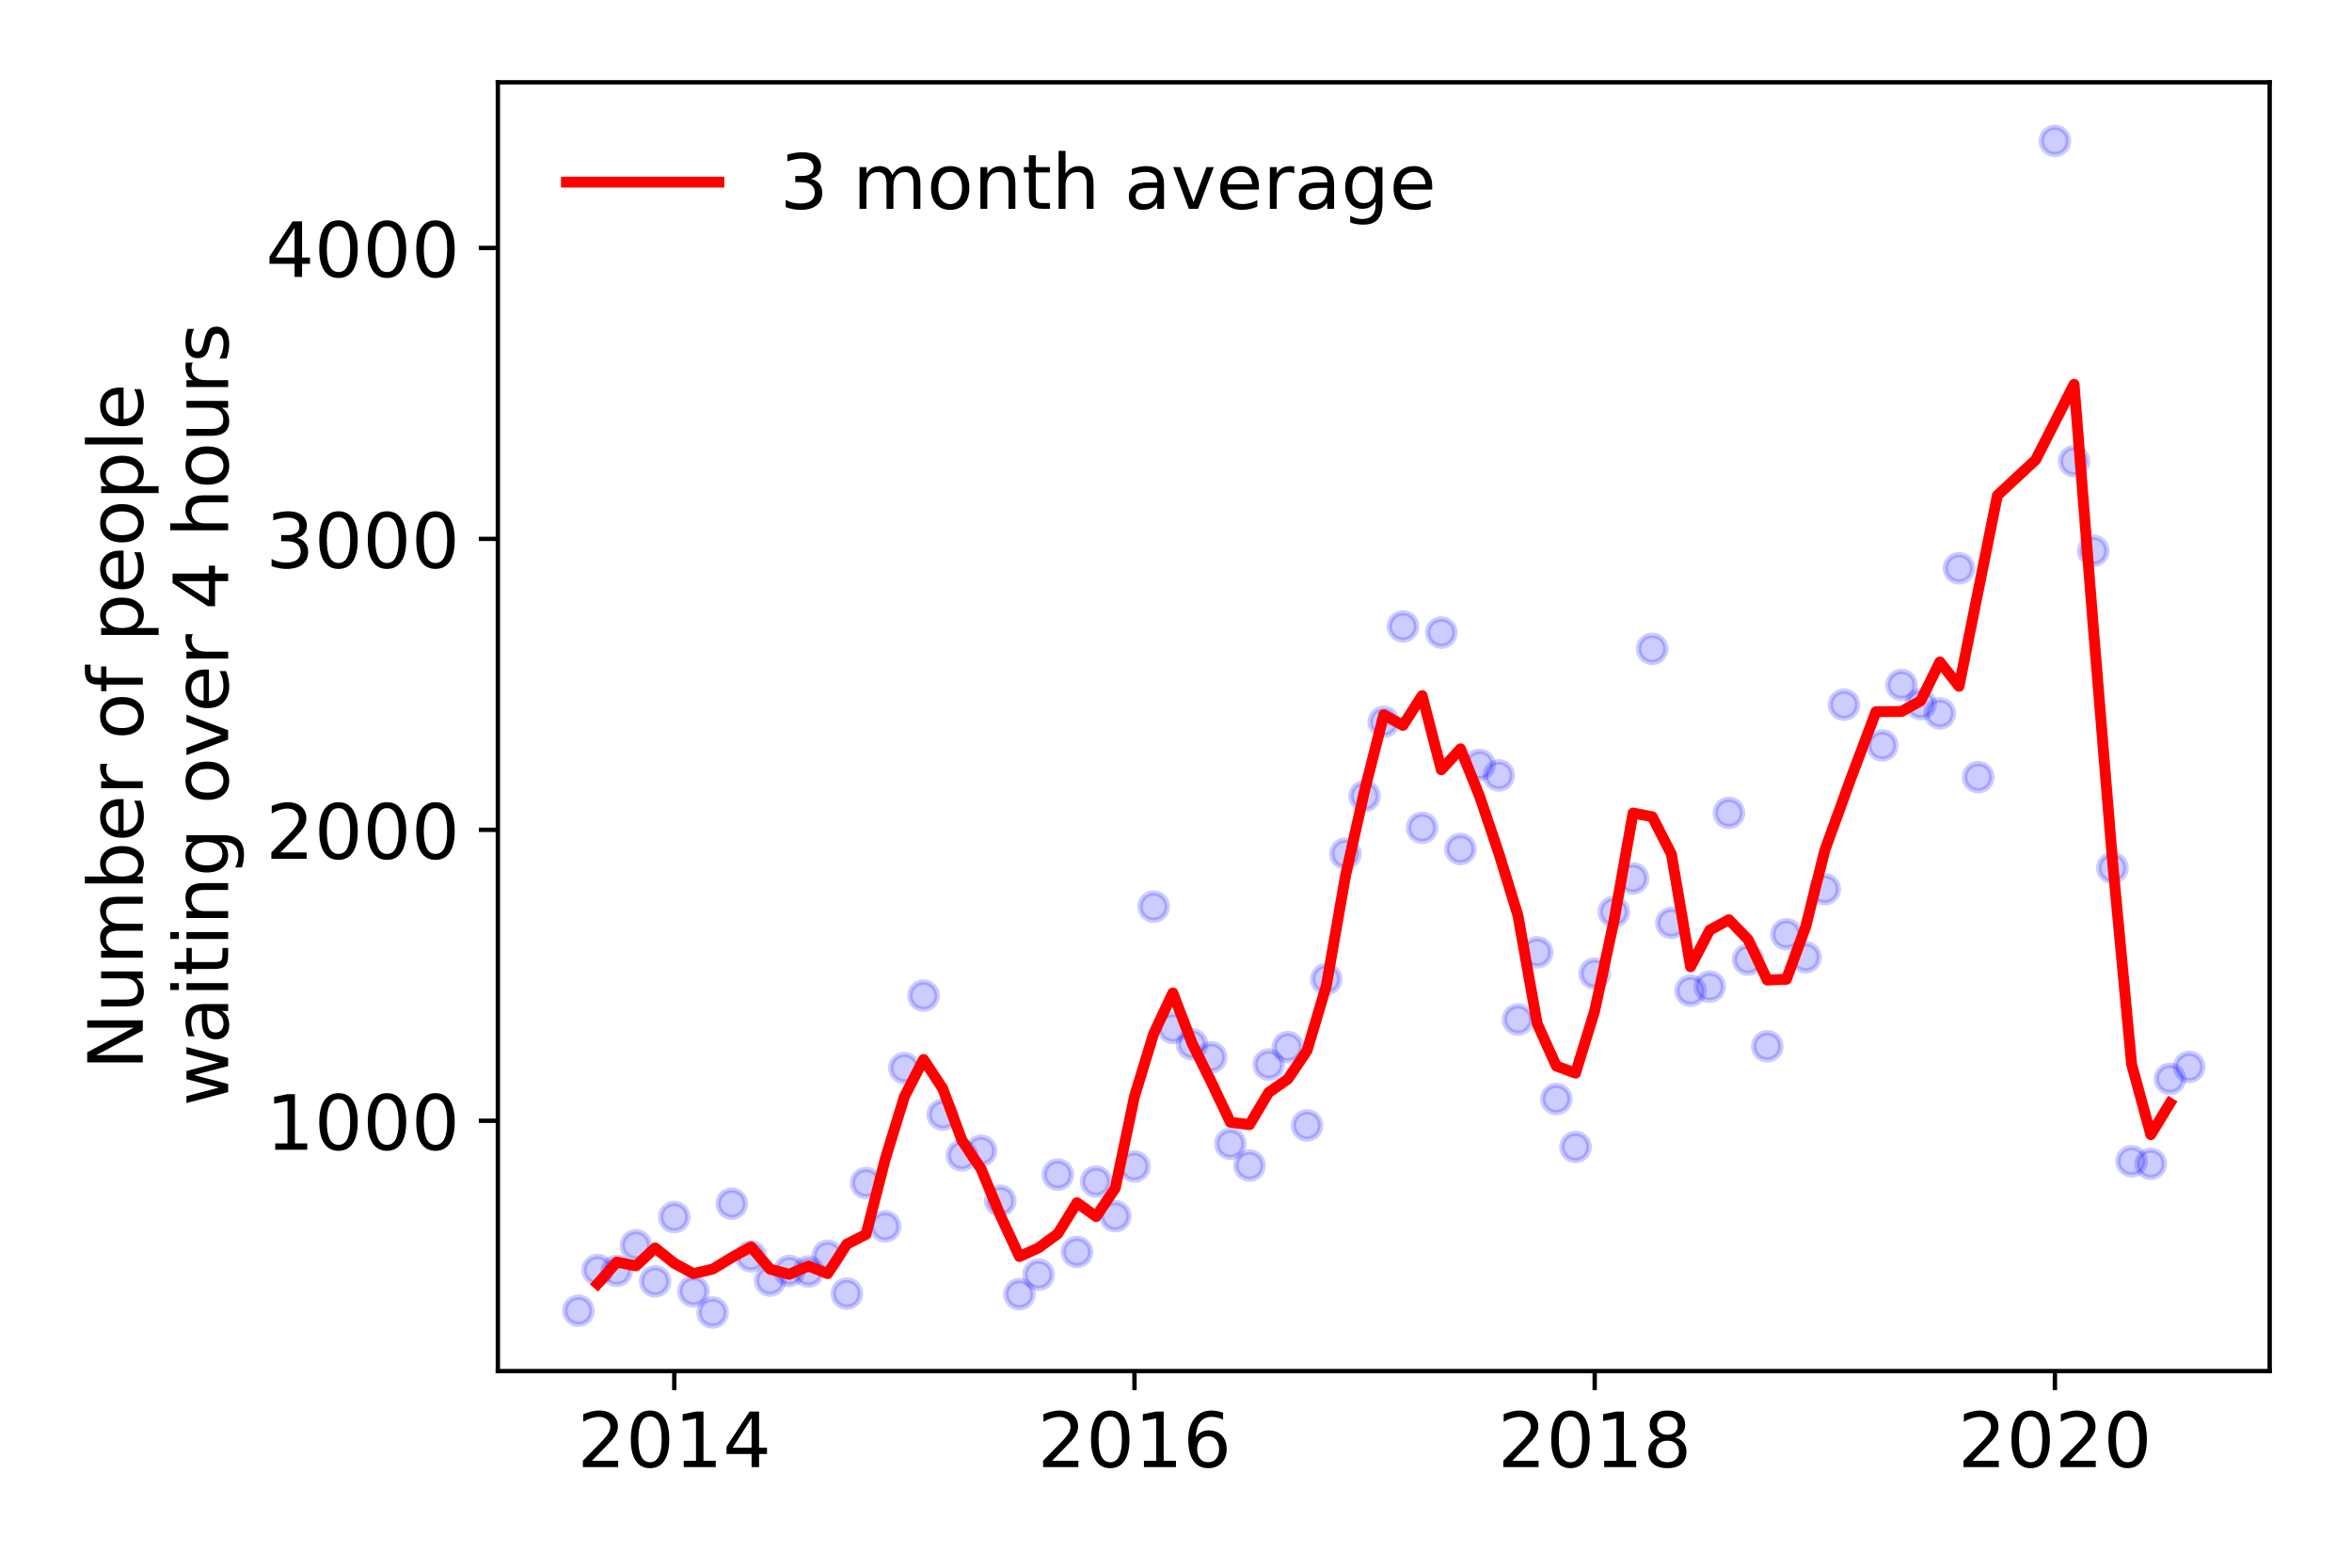 <?xml version="1.0" encoding="utf-8" standalone="no"?>
<!DOCTYPE svg PUBLIC "-//W3C//DTD SVG 1.1//EN"
  "http://www.w3.org/Graphics/SVG/1.1/DTD/svg11.dtd">
<!-- Created with matplotlib (https://matplotlib.org/) -->
<svg height="288pt" version="1.1" viewBox="0 0 432 288" width="432pt" xmlns="http://www.w3.org/2000/svg" xmlns:xlink="http://www.w3.org/1999/xlink">
 <defs>
  <style type="text/css">
*{stroke-linecap:butt;stroke-linejoin:round;}
  </style>
 </defs>
 <g id="figure_1">
  <g id="patch_1">
   <path d="M 0 288 
L 432 288 
L 432 0 
L 0 0 
z
" style="fill:#ffffff;"/>
  </g>
  <g id="axes_1">
   <g id="patch_2">
    <path d="M 91.445 251.88 
L 416.88 251.88 
L 416.88 15.12 
L 91.445 15.12 
z
" style="fill:#ffffff;"/>
   </g>
   <g id="matplotlib.axis_1">
    <g id="xtick_1">
     <g id="line2d_1">
      <defs>
       <path d="M 0 0 
L 0 3.5 
" id="m5592a4fccc" style="stroke:#000000;stroke-width:0.8;"/>
      </defs>
      <g>
       <use style="stroke:#000000;stroke-width:0.8;" x="123.848" xlink:href="#m5592a4fccc" y="251.88"/>
      </g>
     </g>
     <g id="text_1">
      <!-- 2014 -->
      <defs>
       <path d="M 19.188 8.297 
L 53.609 8.297 
L 53.609 0 
L 7.328 0 
L 7.328 8.297 
Q 12.938 14.109 22.625 23.891 
Q 32.328 33.688 34.812 36.531 
Q 39.547 41.844 41.422 45.531 
Q 43.312 49.219 43.312 52.781 
Q 43.312 58.594 39.234 62.25 
Q 35.156 65.922 28.609 65.922 
Q 23.969 65.922 18.812 64.312 
Q 13.672 62.703 7.812 59.422 
L 7.812 69.391 
Q 13.766 71.781 18.938 73 
Q 24.125 74.219 28.422 74.219 
Q 39.75 74.219 46.484 68.547 
Q 53.219 62.891 53.219 53.422 
Q 53.219 48.922 51.531 44.891 
Q 49.859 40.875 45.406 35.406 
Q 44.188 33.984 37.641 27.219 
Q 31.109 20.453 19.188 8.297 
z
" id="DejaVuSans-50"/>
       <path d="M 31.781 66.406 
Q 24.172 66.406 20.328 58.906 
Q 16.5 51.422 16.5 36.375 
Q 16.5 21.391 20.328 13.891 
Q 24.172 6.391 31.781 6.391 
Q 39.453 6.391 43.281 13.891 
Q 47.125 21.391 47.125 36.375 
Q 47.125 51.422 43.281 58.906 
Q 39.453 66.406 31.781 66.406 
z
M 31.781 74.219 
Q 44.047 74.219 50.516 64.516 
Q 56.984 54.828 56.984 36.375 
Q 56.984 17.969 50.516 8.266 
Q 44.047 -1.422 31.781 -1.422 
Q 19.531 -1.422 13.062 8.266 
Q 6.594 17.969 6.594 36.375 
Q 6.594 54.828 13.062 64.516 
Q 19.531 74.219 31.781 74.219 
z
" id="DejaVuSans-48"/>
       <path d="M 12.406 8.297 
L 28.516 8.297 
L 28.516 63.922 
L 10.984 60.406 
L 10.984 69.391 
L 28.422 72.906 
L 38.281 72.906 
L 38.281 8.297 
L 54.391 8.297 
L 54.391 0 
L 12.406 0 
z
" id="DejaVuSans-49"/>
       <path d="M 37.797 64.312 
L 12.891 25.391 
L 37.797 25.391 
z
M 35.203 72.906 
L 47.609 72.906 
L 47.609 25.391 
L 58.016 25.391 
L 58.016 17.188 
L 47.609 17.188 
L 47.609 0 
L 37.797 0 
L 37.797 17.188 
L 4.891 17.188 
L 4.891 26.703 
z
" id="DejaVuSans-52"/>
      </defs>
      <g transform="translate(106.033 269.518)scale(0.14 -0.14)">
       <use xlink:href="#DejaVuSans-50"/>
       <use x="63.623" xlink:href="#DejaVuSans-48"/>
       <use x="127.246" xlink:href="#DejaVuSans-49"/>
       <use x="190.869" xlink:href="#DejaVuSans-52"/>
      </g>
     </g>
    </g>
    <g id="xtick_2">
     <g id="line2d_2">
      <g>
       <use style="stroke:#000000;stroke-width:0.8;" x="208.376" xlink:href="#m5592a4fccc" y="251.88"/>
      </g>
     </g>
     <g id="text_2">
      <!-- 2016 -->
      <defs>
       <path d="M 33.016 40.375 
Q 26.375 40.375 22.484 35.828 
Q 18.609 31.297 18.609 23.391 
Q 18.609 15.531 22.484 10.953 
Q 26.375 6.391 33.016 6.391 
Q 39.656 6.391 43.531 10.953 
Q 47.406 15.531 47.406 23.391 
Q 47.406 31.297 43.531 35.828 
Q 39.656 40.375 33.016 40.375 
z
M 52.594 71.297 
L 52.594 62.312 
Q 48.875 64.062 45.094 64.984 
Q 41.312 65.922 37.594 65.922 
Q 27.828 65.922 22.672 59.328 
Q 17.531 52.734 16.797 39.406 
Q 19.672 43.656 24.016 45.922 
Q 28.375 48.188 33.594 48.188 
Q 44.578 48.188 50.953 41.516 
Q 57.328 34.859 57.328 23.391 
Q 57.328 12.156 50.688 5.359 
Q 44.047 -1.422 33.016 -1.422 
Q 20.359 -1.422 13.672 8.266 
Q 6.984 17.969 6.984 36.375 
Q 6.984 53.656 15.188 63.938 
Q 23.391 74.219 37.203 74.219 
Q 40.922 74.219 44.703 73.484 
Q 48.484 72.75 52.594 71.297 
z
" id="DejaVuSans-54"/>
      </defs>
      <g transform="translate(190.561 269.518)scale(0.14 -0.14)">
       <use xlink:href="#DejaVuSans-50"/>
       <use x="63.623" xlink:href="#DejaVuSans-48"/>
       <use x="127.246" xlink:href="#DejaVuSans-49"/>
       <use x="190.869" xlink:href="#DejaVuSans-54"/>
      </g>
     </g>
    </g>
    <g id="xtick_3">
     <g id="line2d_3">
      <g>
       <use style="stroke:#000000;stroke-width:0.8;" x="292.905" xlink:href="#m5592a4fccc" y="251.88"/>
      </g>
     </g>
     <g id="text_3">
      <!-- 2018 -->
      <defs>
       <path d="M 31.781 34.625 
Q 24.75 34.625 20.719 30.859 
Q 16.703 27.094 16.703 20.516 
Q 16.703 13.922 20.719 10.156 
Q 24.75 6.391 31.781 6.391 
Q 38.812 6.391 42.859 10.172 
Q 46.922 13.969 46.922 20.516 
Q 46.922 27.094 42.891 30.859 
Q 38.875 34.625 31.781 34.625 
z
M 21.922 38.812 
Q 15.578 40.375 12.031 44.719 
Q 8.5 49.078 8.5 55.328 
Q 8.5 64.062 14.719 69.141 
Q 20.953 74.219 31.781 74.219 
Q 42.672 74.219 48.875 69.141 
Q 55.078 64.062 55.078 55.328 
Q 55.078 49.078 51.531 44.719 
Q 48 40.375 41.703 38.812 
Q 48.828 37.156 52.797 32.312 
Q 56.781 27.484 56.781 20.516 
Q 56.781 9.906 50.312 4.234 
Q 43.844 -1.422 31.781 -1.422 
Q 19.734 -1.422 13.25 4.234 
Q 6.781 9.906 6.781 20.516 
Q 6.781 27.484 10.781 32.312 
Q 14.797 37.156 21.922 38.812 
z
M 18.312 54.391 
Q 18.312 48.734 21.844 45.562 
Q 25.391 42.391 31.781 42.391 
Q 38.141 42.391 41.719 45.562 
Q 45.312 48.734 45.312 54.391 
Q 45.312 60.062 41.719 63.234 
Q 38.141 66.406 31.781 66.406 
Q 25.391 66.406 21.844 63.234 
Q 18.312 60.062 18.312 54.391 
z
" id="DejaVuSans-56"/>
      </defs>
      <g transform="translate(275.09 269.518)scale(0.14 -0.14)">
       <use xlink:href="#DejaVuSans-50"/>
       <use x="63.623" xlink:href="#DejaVuSans-48"/>
       <use x="127.246" xlink:href="#DejaVuSans-49"/>
       <use x="190.869" xlink:href="#DejaVuSans-56"/>
      </g>
     </g>
    </g>
    <g id="xtick_4">
     <g id="line2d_4">
      <g>
       <use style="stroke:#000000;stroke-width:0.8;" x="377.433" xlink:href="#m5592a4fccc" y="251.88"/>
      </g>
     </g>
     <g id="text_4">
      <!-- 2020 -->
      <g transform="translate(359.618 269.518)scale(0.14 -0.14)">
       <use xlink:href="#DejaVuSans-50"/>
       <use x="63.623" xlink:href="#DejaVuSans-48"/>
       <use x="127.246" xlink:href="#DejaVuSans-50"/>
       <use x="190.869" xlink:href="#DejaVuSans-48"/>
      </g>
     </g>
    </g>
   </g>
   <g id="matplotlib.axis_2">
    <g id="ytick_1">
     <g id="line2d_5">
      <defs>
       <path d="M 0 0 
L -3.5 0 
" id="m82c3211264" style="stroke:#000000;stroke-width:0.8;"/>
      </defs>
      <g>
       <use style="stroke:#000000;stroke-width:0.8;" x="91.445" xlink:href="#m82c3211264" y="205.896"/>
      </g>
     </g>
     <g id="text_5">
      <!-- 1000 -->
      <g transform="translate(48.815 211.215)scale(0.14 -0.14)">
       <use xlink:href="#DejaVuSans-49"/>
       <use x="63.623" xlink:href="#DejaVuSans-48"/>
       <use x="127.246" xlink:href="#DejaVuSans-48"/>
       <use x="190.869" xlink:href="#DejaVuSans-48"/>
      </g>
     </g>
    </g>
    <g id="ytick_2">
     <g id="line2d_6">
      <g>
       <use style="stroke:#000000;stroke-width:0.8;" x="91.445" xlink:href="#m82c3211264" y="152.447"/>
      </g>
     </g>
     <g id="text_6">
      <!-- 2000 -->
      <g transform="translate(48.815 157.766)scale(0.14 -0.14)">
       <use xlink:href="#DejaVuSans-50"/>
       <use x="63.623" xlink:href="#DejaVuSans-48"/>
       <use x="127.246" xlink:href="#DejaVuSans-48"/>
       <use x="190.869" xlink:href="#DejaVuSans-48"/>
      </g>
     </g>
    </g>
    <g id="ytick_3">
     <g id="line2d_7">
      <g>
       <use style="stroke:#000000;stroke-width:0.8;" x="91.445" xlink:href="#m82c3211264" y="98.999"/>
      </g>
     </g>
     <g id="text_7">
      <!-- 3000 -->
      <defs>
       <path d="M 40.578 39.312 
Q 47.656 37.797 51.625 33 
Q 55.609 28.219 55.609 21.188 
Q 55.609 10.406 48.188 4.484 
Q 40.766 -1.422 27.094 -1.422 
Q 22.516 -1.422 17.656 -0.516 
Q 12.797 0.391 7.625 2.203 
L 7.625 11.719 
Q 11.719 9.328 16.594 8.109 
Q 21.484 6.891 26.812 6.891 
Q 36.078 6.891 40.938 10.547 
Q 45.797 14.203 45.797 21.188 
Q 45.797 27.641 41.281 31.266 
Q 36.766 34.906 28.719 34.906 
L 20.219 34.906 
L 20.219 43.016 
L 29.109 43.016 
Q 36.375 43.016 40.234 45.922 
Q 44.094 48.828 44.094 54.297 
Q 44.094 59.906 40.109 62.906 
Q 36.141 65.922 28.719 65.922 
Q 24.656 65.922 20.016 65.031 
Q 15.375 64.156 9.812 62.312 
L 9.812 71.094 
Q 15.438 72.656 20.344 73.438 
Q 25.25 74.219 29.594 74.219 
Q 40.828 74.219 47.359 69.109 
Q 53.906 64.016 53.906 55.328 
Q 53.906 49.266 50.438 45.094 
Q 46.969 40.922 40.578 39.312 
z
" id="DejaVuSans-51"/>
      </defs>
      <g transform="translate(48.815 104.318)scale(0.14 -0.14)">
       <use xlink:href="#DejaVuSans-51"/>
       <use x="63.623" xlink:href="#DejaVuSans-48"/>
       <use x="127.246" xlink:href="#DejaVuSans-48"/>
       <use x="190.869" xlink:href="#DejaVuSans-48"/>
      </g>
     </g>
    </g>
    <g id="ytick_4">
     <g id="line2d_8">
      <g>
       <use style="stroke:#000000;stroke-width:0.8;" x="91.445" xlink:href="#m82c3211264" y="45.551"/>
      </g>
     </g>
     <g id="text_8">
      <!-- 4000 -->
      <g transform="translate(48.815 50.87)scale(0.14 -0.14)">
       <use xlink:href="#DejaVuSans-52"/>
       <use x="63.623" xlink:href="#DejaVuSans-48"/>
       <use x="127.246" xlink:href="#DejaVuSans-48"/>
       <use x="190.869" xlink:href="#DejaVuSans-48"/>
      </g>
     </g>
    </g>
    <g id="text_9">
     <!-- Number of people -->
     <defs>
      <path d="M 9.812 72.906 
L 23.094 72.906 
L 55.422 11.922 
L 55.422 72.906 
L 64.984 72.906 
L 64.984 0 
L 51.703 0 
L 19.391 60.984 
L 19.391 0 
L 9.812 0 
z
" id="DejaVuSans-78"/>
      <path d="M 8.5 21.578 
L 8.5 54.688 
L 17.484 54.688 
L 17.484 21.922 
Q 17.484 14.156 20.5 10.266 
Q 23.531 6.391 29.594 6.391 
Q 36.859 6.391 41.078 11.031 
Q 45.312 15.672 45.312 23.688 
L 45.312 54.688 
L 54.297 54.688 
L 54.297 0 
L 45.312 0 
L 45.312 8.406 
Q 42.047 3.422 37.719 1 
Q 33.406 -1.422 27.688 -1.422 
Q 18.266 -1.422 13.375 4.438 
Q 8.5 10.297 8.5 21.578 
z
M 31.109 56 
z
" id="DejaVuSans-117"/>
      <path d="M 52 44.188 
Q 55.375 50.25 60.062 53.125 
Q 64.75 56 71.094 56 
Q 79.641 56 84.281 50.016 
Q 88.922 44.047 88.922 33.016 
L 88.922 0 
L 79.891 0 
L 79.891 32.719 
Q 79.891 40.578 77.094 44.375 
Q 74.312 48.188 68.609 48.188 
Q 61.625 48.188 57.562 43.547 
Q 53.516 38.922 53.516 30.906 
L 53.516 0 
L 44.484 0 
L 44.484 32.719 
Q 44.484 40.625 41.703 44.406 
Q 38.922 48.188 33.109 48.188 
Q 26.219 48.188 22.156 43.531 
Q 18.109 38.875 18.109 30.906 
L 18.109 0 
L 9.078 0 
L 9.078 54.688 
L 18.109 54.688 
L 18.109 46.188 
Q 21.188 51.219 25.484 53.609 
Q 29.781 56 35.688 56 
Q 41.656 56 45.828 52.969 
Q 50 49.953 52 44.188 
z
" id="DejaVuSans-109"/>
      <path d="M 48.688 27.297 
Q 48.688 37.203 44.609 42.844 
Q 40.531 48.484 33.406 48.484 
Q 26.266 48.484 22.188 42.844 
Q 18.109 37.203 18.109 27.297 
Q 18.109 17.391 22.188 11.75 
Q 26.266 6.109 33.406 6.109 
Q 40.531 6.109 44.609 11.75 
Q 48.688 17.391 48.688 27.297 
z
M 18.109 46.391 
Q 20.953 51.266 25.266 53.625 
Q 29.594 56 35.594 56 
Q 45.562 56 51.781 48.094 
Q 58.016 40.188 58.016 27.297 
Q 58.016 14.406 51.781 6.484 
Q 45.562 -1.422 35.594 -1.422 
Q 29.594 -1.422 25.266 0.953 
Q 20.953 3.328 18.109 8.203 
L 18.109 0 
L 9.078 0 
L 9.078 75.984 
L 18.109 75.984 
z
" id="DejaVuSans-98"/>
      <path d="M 56.203 29.594 
L 56.203 25.203 
L 14.891 25.203 
Q 15.484 15.922 20.484 11.062 
Q 25.484 6.203 34.422 6.203 
Q 39.594 6.203 44.453 7.469 
Q 49.312 8.734 54.109 11.281 
L 54.109 2.781 
Q 49.266 0.734 44.188 -0.344 
Q 39.109 -1.422 33.891 -1.422 
Q 20.797 -1.422 13.156 6.188 
Q 5.516 13.812 5.516 26.812 
Q 5.516 40.234 12.766 48.109 
Q 20.016 56 32.328 56 
Q 43.359 56 49.781 48.891 
Q 56.203 41.797 56.203 29.594 
z
M 47.219 32.234 
Q 47.125 39.594 43.094 43.984 
Q 39.062 48.391 32.422 48.391 
Q 24.906 48.391 20.391 44.141 
Q 15.875 39.891 15.188 32.172 
z
" id="DejaVuSans-101"/>
      <path d="M 41.109 46.297 
Q 39.594 47.172 37.812 47.578 
Q 36.031 48 33.891 48 
Q 26.266 48 22.188 43.047 
Q 18.109 38.094 18.109 28.812 
L 18.109 0 
L 9.078 0 
L 9.078 54.688 
L 18.109 54.688 
L 18.109 46.188 
Q 20.953 51.172 25.484 53.578 
Q 30.031 56 36.531 56 
Q 37.453 56 38.578 55.875 
Q 39.703 55.766 41.062 55.516 
z
" id="DejaVuSans-114"/>
      <path id="DejaVuSans-32"/>
      <path d="M 30.609 48.391 
Q 23.391 48.391 19.188 42.75 
Q 14.984 37.109 14.984 27.297 
Q 14.984 17.484 19.156 11.844 
Q 23.344 6.203 30.609 6.203 
Q 37.797 6.203 41.984 11.859 
Q 46.188 17.531 46.188 27.297 
Q 46.188 37.016 41.984 42.703 
Q 37.797 48.391 30.609 48.391 
z
M 30.609 56 
Q 42.328 56 49.016 48.375 
Q 55.719 40.766 55.719 27.297 
Q 55.719 13.875 49.016 6.219 
Q 42.328 -1.422 30.609 -1.422 
Q 18.844 -1.422 12.172 6.219 
Q 5.516 13.875 5.516 27.297 
Q 5.516 40.766 12.172 48.375 
Q 18.844 56 30.609 56 
z
" id="DejaVuSans-111"/>
      <path d="M 37.109 75.984 
L 37.109 68.5 
L 28.516 68.5 
Q 23.688 68.5 21.797 66.547 
Q 19.922 64.594 19.922 59.516 
L 19.922 54.688 
L 34.719 54.688 
L 34.719 47.703 
L 19.922 47.703 
L 19.922 0 
L 10.891 0 
L 10.891 47.703 
L 2.297 47.703 
L 2.297 54.688 
L 10.891 54.688 
L 10.891 58.5 
Q 10.891 67.625 15.141 71.797 
Q 19.391 75.984 28.609 75.984 
z
" id="DejaVuSans-102"/>
      <path d="M 18.109 8.203 
L 18.109 -20.797 
L 9.078 -20.797 
L 9.078 54.688 
L 18.109 54.688 
L 18.109 46.391 
Q 20.953 51.266 25.266 53.625 
Q 29.594 56 35.594 56 
Q 45.562 56 51.781 48.094 
Q 58.016 40.188 58.016 27.297 
Q 58.016 14.406 51.781 6.484 
Q 45.562 -1.422 35.594 -1.422 
Q 29.594 -1.422 25.266 0.953 
Q 20.953 3.328 18.109 8.203 
z
M 48.688 27.297 
Q 48.688 37.203 44.609 42.844 
Q 40.531 48.484 33.406 48.484 
Q 26.266 48.484 22.188 42.844 
Q 18.109 37.203 18.109 27.297 
Q 18.109 17.391 22.188 11.75 
Q 26.266 6.109 33.406 6.109 
Q 40.531 6.109 44.609 11.75 
Q 48.688 17.391 48.688 27.297 
z
" id="DejaVuSans-112"/>
      <path d="M 9.422 75.984 
L 18.406 75.984 
L 18.406 0 
L 9.422 0 
z
" id="DejaVuSans-108"/>
     </defs>
     <g transform="translate(26.227 196.547)rotate(-90)scale(0.14 -0.14)">
      <use xlink:href="#DejaVuSans-78"/>
      <use x="74.805" xlink:href="#DejaVuSans-117"/>
      <use x="138.184" xlink:href="#DejaVuSans-109"/>
      <use x="235.596" xlink:href="#DejaVuSans-98"/>
      <use x="299.072" xlink:href="#DejaVuSans-101"/>
      <use x="360.596" xlink:href="#DejaVuSans-114"/>
      <use x="401.709" xlink:href="#DejaVuSans-32"/>
      <use x="433.496" xlink:href="#DejaVuSans-111"/>
      <use x="494.678" xlink:href="#DejaVuSans-102"/>
      <use x="529.883" xlink:href="#DejaVuSans-32"/>
      <use x="561.67" xlink:href="#DejaVuSans-112"/>
      <use x="625.146" xlink:href="#DejaVuSans-101"/>
      <use x="686.67" xlink:href="#DejaVuSans-111"/>
      <use x="747.852" xlink:href="#DejaVuSans-112"/>
      <use x="811.328" xlink:href="#DejaVuSans-108"/>
      <use x="839.111" xlink:href="#DejaVuSans-101"/>
     </g>
     <!--  waiting over 4 hours -->
     <defs>
      <path d="M 4.203 54.688 
L 13.188 54.688 
L 24.422 12.016 
L 35.594 54.688 
L 46.188 54.688 
L 57.422 12.016 
L 68.609 54.688 
L 77.594 54.688 
L 63.281 0 
L 52.688 0 
L 40.922 44.828 
L 29.109 0 
L 18.5 0 
z
" id="DejaVuSans-119"/>
      <path d="M 34.281 27.484 
Q 23.391 27.484 19.188 25 
Q 14.984 22.516 14.984 16.5 
Q 14.984 11.719 18.141 8.906 
Q 21.297 6.109 26.703 6.109 
Q 34.188 6.109 38.703 11.406 
Q 43.219 16.703 43.219 25.484 
L 43.219 27.484 
z
M 52.203 31.203 
L 52.203 0 
L 43.219 0 
L 43.219 8.297 
Q 40.141 3.328 35.547 0.953 
Q 30.953 -1.422 24.312 -1.422 
Q 15.922 -1.422 10.953 3.297 
Q 6 8.016 6 15.922 
Q 6 25.141 12.172 29.828 
Q 18.359 34.516 30.609 34.516 
L 43.219 34.516 
L 43.219 35.406 
Q 43.219 41.609 39.141 45 
Q 35.062 48.391 27.688 48.391 
Q 23 48.391 18.547 47.266 
Q 14.109 46.141 10.016 43.891 
L 10.016 52.203 
Q 14.938 54.109 19.578 55.047 
Q 24.219 56 28.609 56 
Q 40.484 56 46.344 49.844 
Q 52.203 43.703 52.203 31.203 
z
" id="DejaVuSans-97"/>
      <path d="M 9.422 54.688 
L 18.406 54.688 
L 18.406 0 
L 9.422 0 
z
M 9.422 75.984 
L 18.406 75.984 
L 18.406 64.594 
L 9.422 64.594 
z
" id="DejaVuSans-105"/>
      <path d="M 18.312 70.219 
L 18.312 54.688 
L 36.812 54.688 
L 36.812 47.703 
L 18.312 47.703 
L 18.312 18.016 
Q 18.312 11.328 20.141 9.422 
Q 21.969 7.516 27.594 7.516 
L 36.812 7.516 
L 36.812 0 
L 27.594 0 
Q 17.188 0 13.234 3.875 
Q 9.281 7.766 9.281 18.016 
L 9.281 47.703 
L 2.688 47.703 
L 2.688 54.688 
L 9.281 54.688 
L 9.281 70.219 
z
" id="DejaVuSans-116"/>
      <path d="M 54.891 33.016 
L 54.891 0 
L 45.906 0 
L 45.906 32.719 
Q 45.906 40.484 42.875 44.328 
Q 39.844 48.188 33.797 48.188 
Q 26.516 48.188 22.312 43.547 
Q 18.109 38.922 18.109 30.906 
L 18.109 0 
L 9.078 0 
L 9.078 54.688 
L 18.109 54.688 
L 18.109 46.188 
Q 21.344 51.125 25.703 53.562 
Q 30.078 56 35.797 56 
Q 45.219 56 50.047 50.172 
Q 54.891 44.344 54.891 33.016 
z
" id="DejaVuSans-110"/>
      <path d="M 45.406 27.984 
Q 45.406 37.75 41.375 43.109 
Q 37.359 48.484 30.078 48.484 
Q 22.859 48.484 18.828 43.109 
Q 14.797 37.75 14.797 27.984 
Q 14.797 18.266 18.828 12.891 
Q 22.859 7.516 30.078 7.516 
Q 37.359 7.516 41.375 12.891 
Q 45.406 18.266 45.406 27.984 
z
M 54.391 6.781 
Q 54.391 -7.172 48.188 -13.984 
Q 42 -20.797 29.203 -20.797 
Q 24.469 -20.797 20.266 -20.094 
Q 16.062 -19.391 12.109 -17.922 
L 12.109 -9.188 
Q 16.062 -11.328 19.922 -12.344 
Q 23.781 -13.375 27.781 -13.375 
Q 36.625 -13.375 41.016 -8.766 
Q 45.406 -4.156 45.406 5.172 
L 45.406 9.625 
Q 42.625 4.781 38.281 2.391 
Q 33.938 0 27.875 0 
Q 17.828 0 11.672 7.656 
Q 5.516 15.328 5.516 27.984 
Q 5.516 40.672 11.672 48.328 
Q 17.828 56 27.875 56 
Q 33.938 56 38.281 53.609 
Q 42.625 51.219 45.406 46.391 
L 45.406 54.688 
L 54.391 54.688 
z
" id="DejaVuSans-103"/>
      <path d="M 2.984 54.688 
L 12.5 54.688 
L 29.594 8.797 
L 46.688 54.688 
L 56.203 54.688 
L 35.688 0 
L 23.484 0 
z
" id="DejaVuSans-118"/>
      <path d="M 54.891 33.016 
L 54.891 0 
L 45.906 0 
L 45.906 32.719 
Q 45.906 40.484 42.875 44.328 
Q 39.844 48.188 33.797 48.188 
Q 26.516 48.188 22.312 43.547 
Q 18.109 38.922 18.109 30.906 
L 18.109 0 
L 9.078 0 
L 9.078 75.984 
L 18.109 75.984 
L 18.109 46.188 
Q 21.344 51.125 25.703 53.562 
Q 30.078 56 35.797 56 
Q 45.219 56 50.047 50.172 
Q 54.891 44.344 54.891 33.016 
z
" id="DejaVuSans-104"/>
      <path d="M 44.281 53.078 
L 44.281 44.578 
Q 40.484 46.531 36.375 47.5 
Q 32.281 48.484 27.875 48.484 
Q 21.188 48.484 17.844 46.438 
Q 14.5 44.391 14.5 40.281 
Q 14.5 37.156 16.891 35.375 
Q 19.281 33.594 26.516 31.984 
L 29.594 31.297 
Q 39.156 29.25 43.188 25.516 
Q 47.219 21.781 47.219 15.094 
Q 47.219 7.469 41.188 3.016 
Q 35.156 -1.422 24.609 -1.422 
Q 20.219 -1.422 15.453 -0.562 
Q 10.688 0.297 5.422 2 
L 5.422 11.281 
Q 10.406 8.688 15.234 7.391 
Q 20.062 6.109 24.812 6.109 
Q 31.156 6.109 34.562 8.281 
Q 37.984 10.453 37.984 14.406 
Q 37.984 18.062 35.516 20.016 
Q 33.062 21.969 24.703 23.781 
L 21.578 24.516 
Q 13.234 26.266 9.516 29.906 
Q 5.812 33.547 5.812 39.891 
Q 5.812 47.609 11.281 51.797 
Q 16.75 56 26.812 56 
Q 31.781 56 36.172 55.266 
Q 40.578 54.547 44.281 53.078 
z
" id="DejaVuSans-115"/>
     </defs>
     <g transform="translate(41.903 207.672)rotate(-90)scale(0.14 -0.14)">
      <use xlink:href="#DejaVuSans-32"/>
      <use x="31.787" xlink:href="#DejaVuSans-119"/>
      <use x="113.574" xlink:href="#DejaVuSans-97"/>
      <use x="174.854" xlink:href="#DejaVuSans-105"/>
      <use x="202.637" xlink:href="#DejaVuSans-116"/>
      <use x="241.846" xlink:href="#DejaVuSans-105"/>
      <use x="269.629" xlink:href="#DejaVuSans-110"/>
      <use x="333.008" xlink:href="#DejaVuSans-103"/>
      <use x="396.484" xlink:href="#DejaVuSans-32"/>
      <use x="428.271" xlink:href="#DejaVuSans-111"/>
      <use x="489.453" xlink:href="#DejaVuSans-118"/>
      <use x="548.633" xlink:href="#DejaVuSans-101"/>
      <use x="610.156" xlink:href="#DejaVuSans-114"/>
      <use x="651.27" xlink:href="#DejaVuSans-32"/>
      <use x="683.057" xlink:href="#DejaVuSans-52"/>
      <use x="746.68" xlink:href="#DejaVuSans-32"/>
      <use x="778.467" xlink:href="#DejaVuSans-104"/>
      <use x="841.846" xlink:href="#DejaVuSans-111"/>
      <use x="903.027" xlink:href="#DejaVuSans-117"/>
      <use x="966.406" xlink:href="#DejaVuSans-114"/>
      <use x="1007.52" xlink:href="#DejaVuSans-115"/>
     </g>
    </g>
   </g>
   <g id="line2d_9">
    <defs>
     <path d="M 0 2.5 
C 0.663 2.5 1.299 2.237 1.768 1.768 
C 2.237 1.299 2.5 0.663 2.5 0 
C 2.5 -0.663 2.237 -1.299 1.768 -1.768 
C 1.299 -2.237 0.663 -2.5 0 -2.5 
C -0.663 -2.5 -1.299 -2.237 -1.768 -1.768 
C -2.237 -1.299 -2.5 -0.663 -2.5 0 
C -2.5 0.663 -2.237 1.299 -1.768 1.768 
C -1.299 2.237 -0.663 2.5 0 2.5 
z
" id="m52fd575dae" style="stroke:#0000ff;stroke-opacity:0.2;"/>
    </defs>
    <g clip-path="url(#pe557c3045d)">
     <use style="fill:#0000ff;fill-opacity:0.2;stroke:#0000ff;stroke-opacity:0.2;" x="402.087" xlink:href="#m52fd575dae" y="196.008"/>
     <use style="fill:#0000ff;fill-opacity:0.2;stroke:#0000ff;stroke-opacity:0.2;" x="398.565" xlink:href="#m52fd575dae" y="198.199"/>
     <use style="fill:#0000ff;fill-opacity:0.2;stroke:#0000ff;stroke-opacity:0.2;" x="395.043" xlink:href="#m52fd575dae" y="213.806"/>
     <use style="fill:#0000ff;fill-opacity:0.2;stroke:#0000ff;stroke-opacity:0.2;" x="391.521" xlink:href="#m52fd575dae" y="213.325"/>
     <use style="fill:#0000ff;fill-opacity:0.2;stroke:#0000ff;stroke-opacity:0.2;" x="387.999" xlink:href="#m52fd575dae" y="159.449"/>
     <use style="fill:#0000ff;fill-opacity:0.2;stroke:#0000ff;stroke-opacity:0.2;" x="384.477" xlink:href="#m52fd575dae" y="101.19"/>
     <use style="fill:#0000ff;fill-opacity:0.2;stroke:#0000ff;stroke-opacity:0.2;" x="380.955" xlink:href="#m52fd575dae" y="84.728"/>
     <use style="fill:#0000ff;fill-opacity:0.2;stroke:#0000ff;stroke-opacity:0.2;" x="377.433" xlink:href="#m52fd575dae" y="25.882"/>
     <use style="fill:#0000ff;fill-opacity:0.2;stroke:#0000ff;stroke-opacity:0.2;" x="363.345" xlink:href="#m52fd575dae" y="142.773"/>
     <use style="fill:#0000ff;fill-opacity:0.2;stroke:#0000ff;stroke-opacity:0.2;" x="359.823" xlink:href="#m52fd575dae" y="104.397"/>
     <use style="fill:#0000ff;fill-opacity:0.2;stroke:#0000ff;stroke-opacity:0.2;" x="356.301" xlink:href="#m52fd575dae" y="131.068"/>
     <use style="fill:#0000ff;fill-opacity:0.2;stroke:#0000ff;stroke-opacity:0.2;" x="352.779" xlink:href="#m52fd575dae" y="129.358"/>
     <use style="fill:#0000ff;fill-opacity:0.2;stroke:#0000ff;stroke-opacity:0.2;" x="349.257" xlink:href="#m52fd575dae" y="125.83"/>
     <use style="fill:#0000ff;fill-opacity:0.2;stroke:#0000ff;stroke-opacity:0.2;" x="345.735" xlink:href="#m52fd575dae" y="136.947"/>
     <use style="fill:#0000ff;fill-opacity:0.2;stroke:#0000ff;stroke-opacity:0.2;" x="338.691" xlink:href="#m52fd575dae" y="129.465"/>
     <use style="fill:#0000ff;fill-opacity:0.2;stroke:#0000ff;stroke-opacity:0.2;" x="335.169" xlink:href="#m52fd575dae" y="163.351"/>
     <use style="fill:#0000ff;fill-opacity:0.2;stroke:#0000ff;stroke-opacity:0.2;" x="331.647" xlink:href="#m52fd575dae" y="175.858"/>
     <use style="fill:#0000ff;fill-opacity:0.2;stroke:#0000ff;stroke-opacity:0.2;" x="328.125" xlink:href="#m52fd575dae" y="171.635"/>
     <use style="fill:#0000ff;fill-opacity:0.2;stroke:#0000ff;stroke-opacity:0.2;" x="324.603" xlink:href="#m52fd575dae" y="192.213"/>
     <use style="fill:#0000ff;fill-opacity:0.2;stroke:#0000ff;stroke-opacity:0.2;" x="321.081" xlink:href="#m52fd575dae" y="176.285"/>
     <use style="fill:#0000ff;fill-opacity:0.2;stroke:#0000ff;stroke-opacity:0.2;" x="317.559" xlink:href="#m52fd575dae" y="149.347"/>
     <use style="fill:#0000ff;fill-opacity:0.2;stroke:#0000ff;stroke-opacity:0.2;" x="314.037" xlink:href="#m52fd575dae" y="181.256"/>
     <use style="fill:#0000ff;fill-opacity:0.2;stroke:#0000ff;stroke-opacity:0.2;" x="310.515" xlink:href="#m52fd575dae" y="182.004"/>
     <use style="fill:#0000ff;fill-opacity:0.2;stroke:#0000ff;stroke-opacity:0.2;" x="306.993" xlink:href="#m52fd575dae" y="169.551"/>
     <use style="fill:#0000ff;fill-opacity:0.2;stroke:#0000ff;stroke-opacity:0.2;" x="303.471" xlink:href="#m52fd575dae" y="119.203"/>
     <use style="fill:#0000ff;fill-opacity:0.2;stroke:#0000ff;stroke-opacity:0.2;" x="299.949" xlink:href="#m52fd575dae" y="161.373"/>
     <use style="fill:#0000ff;fill-opacity:0.2;stroke:#0000ff;stroke-opacity:0.2;" x="296.427" xlink:href="#m52fd575dae" y="167.52"/>
     <use style="fill:#0000ff;fill-opacity:0.2;stroke:#0000ff;stroke-opacity:0.2;" x="292.905" xlink:href="#m52fd575dae" y="178.851"/>
     <use style="fill:#0000ff;fill-opacity:0.2;stroke:#0000ff;stroke-opacity:0.2;" x="289.383" xlink:href="#m52fd575dae" y="210.706"/>
     <use style="fill:#0000ff;fill-opacity:0.2;stroke:#0000ff;stroke-opacity:0.2;" x="285.861" xlink:href="#m52fd575dae" y="201.887"/>
     <use style="fill:#0000ff;fill-opacity:0.2;stroke:#0000ff;stroke-opacity:0.2;" x="282.339" xlink:href="#m52fd575dae" y="174.949"/>
     <use style="fill:#0000ff;fill-opacity:0.2;stroke:#0000ff;stroke-opacity:0.2;" x="278.817" xlink:href="#m52fd575dae" y="187.296"/>
     <use style="fill:#0000ff;fill-opacity:0.2;stroke:#0000ff;stroke-opacity:0.2;" x="275.295" xlink:href="#m52fd575dae" y="142.453"/>
     <use style="fill:#0000ff;fill-opacity:0.2;stroke:#0000ff;stroke-opacity:0.2;" x="271.773" xlink:href="#m52fd575dae" y="140.528"/>
     <use style="fill:#0000ff;fill-opacity:0.2;stroke:#0000ff;stroke-opacity:0.2;" x="268.251" xlink:href="#m52fd575dae" y="155.975"/>
     <use style="fill:#0000ff;fill-opacity:0.2;stroke:#0000ff;stroke-opacity:0.2;" x="264.729" xlink:href="#m52fd575dae" y="116.209"/>
     <use style="fill:#0000ff;fill-opacity:0.2;stroke:#0000ff;stroke-opacity:0.2;" x="261.207" xlink:href="#m52fd575dae" y="152.073"/>
     <use style="fill:#0000ff;fill-opacity:0.2;stroke:#0000ff;stroke-opacity:0.2;" x="257.685" xlink:href="#m52fd575dae" y="115.087"/>
     <use style="fill:#0000ff;fill-opacity:0.2;stroke:#0000ff;stroke-opacity:0.2;" x="254.162" xlink:href="#m52fd575dae" y="132.618"/>
     <use style="fill:#0000ff;fill-opacity:0.2;stroke:#0000ff;stroke-opacity:0.2;" x="250.64" xlink:href="#m52fd575dae" y="146.247"/>
     <use style="fill:#0000ff;fill-opacity:0.2;stroke:#0000ff;stroke-opacity:0.2;" x="247.118" xlink:href="#m52fd575dae" y="156.83"/>
     <use style="fill:#0000ff;fill-opacity:0.2;stroke:#0000ff;stroke-opacity:0.2;" x="243.596" xlink:href="#m52fd575dae" y="179.866"/>
     <use style="fill:#0000ff;fill-opacity:0.2;stroke:#0000ff;stroke-opacity:0.2;" x="240.074" xlink:href="#m52fd575dae" y="206.751"/>
     <use style="fill:#0000ff;fill-opacity:0.2;stroke:#0000ff;stroke-opacity:0.2;" x="236.552" xlink:href="#m52fd575dae" y="192.373"/>
     <use style="fill:#0000ff;fill-opacity:0.2;stroke:#0000ff;stroke-opacity:0.2;" x="233.03" xlink:href="#m52fd575dae" y="195.58"/>
     <use style="fill:#0000ff;fill-opacity:0.2;stroke:#0000ff;stroke-opacity:0.2;" x="229.508" xlink:href="#m52fd575dae" y="214.127"/>
     <use style="fill:#0000ff;fill-opacity:0.2;stroke:#0000ff;stroke-opacity:0.2;" x="225.986" xlink:href="#m52fd575dae" y="210.118"/>
     <use style="fill:#0000ff;fill-opacity:0.2;stroke:#0000ff;stroke-opacity:0.2;" x="222.464" xlink:href="#m52fd575dae" y="194.244"/>
     <use style="fill:#0000ff;fill-opacity:0.2;stroke:#0000ff;stroke-opacity:0.2;" x="218.942" xlink:href="#m52fd575dae" y="191.839"/>
     <use style="fill:#0000ff;fill-opacity:0.2;stroke:#0000ff;stroke-opacity:0.2;" x="215.42" xlink:href="#m52fd575dae" y="188.846"/>
     <use style="fill:#0000ff;fill-opacity:0.2;stroke:#0000ff;stroke-opacity:0.2;" x="211.898" xlink:href="#m52fd575dae" y="166.558"/>
     <use style="fill:#0000ff;fill-opacity:0.2;stroke:#0000ff;stroke-opacity:0.2;" x="208.376" xlink:href="#m52fd575dae" y="214.287"/>
     <use style="fill:#0000ff;fill-opacity:0.2;stroke:#0000ff;stroke-opacity:0.2;" x="204.854" xlink:href="#m52fd575dae" y="223.427"/>
     <use style="fill:#0000ff;fill-opacity:0.2;stroke:#0000ff;stroke-opacity:0.2;" x="201.332" xlink:href="#m52fd575dae" y="217.066"/>
     <use style="fill:#0000ff;fill-opacity:0.2;stroke:#0000ff;stroke-opacity:0.2;" x="197.81" xlink:href="#m52fd575dae" y="230.001"/>
     <use style="fill:#0000ff;fill-opacity:0.2;stroke:#0000ff;stroke-opacity:0.2;" x="194.288" xlink:href="#m52fd575dae" y="215.784"/>
     <use style="fill:#0000ff;fill-opacity:0.2;stroke:#0000ff;stroke-opacity:0.2;" x="190.766" xlink:href="#m52fd575dae" y="234.17"/>
     <use style="fill:#0000ff;fill-opacity:0.2;stroke:#0000ff;stroke-opacity:0.2;" x="187.244" xlink:href="#m52fd575dae" y="237.751"/>
     <use style="fill:#0000ff;fill-opacity:0.2;stroke:#0000ff;stroke-opacity:0.2;" x="183.722" xlink:href="#m52fd575dae" y="220.594"/>
     <use style="fill:#0000ff;fill-opacity:0.2;stroke:#0000ff;stroke-opacity:0.2;" x="180.2" xlink:href="#m52fd575dae" y="211.401"/>
     <use style="fill:#0000ff;fill-opacity:0.2;stroke:#0000ff;stroke-opacity:0.2;" x="176.678" xlink:href="#m52fd575dae" y="212.256"/>
     <use style="fill:#0000ff;fill-opacity:0.2;stroke:#0000ff;stroke-opacity:0.2;" x="173.156" xlink:href="#m52fd575dae" y="204.773"/>
     <use style="fill:#0000ff;fill-opacity:0.2;stroke:#0000ff;stroke-opacity:0.2;" x="169.634" xlink:href="#m52fd575dae" y="182.913"/>
     <use style="fill:#0000ff;fill-opacity:0.2;stroke:#0000ff;stroke-opacity:0.2;" x="166.112" xlink:href="#m52fd575dae" y="196.222"/>
     <use style="fill:#0000ff;fill-opacity:0.2;stroke:#0000ff;stroke-opacity:0.2;" x="162.59" xlink:href="#m52fd575dae" y="225.297"/>
     <use style="fill:#0000ff;fill-opacity:0.2;stroke:#0000ff;stroke-opacity:0.2;" x="159.068" xlink:href="#m52fd575dae" y="217.334"/>
     <use style="fill:#0000ff;fill-opacity:0.2;stroke:#0000ff;stroke-opacity:0.2;" x="155.546" xlink:href="#m52fd575dae" y="237.644"/>
     <use style="fill:#0000ff;fill-opacity:0.2;stroke:#0000ff;stroke-opacity:0.2;" x="152.024" xlink:href="#m52fd575dae" y="230.696"/>
     <use style="fill:#0000ff;fill-opacity:0.2;stroke:#0000ff;stroke-opacity:0.2;" x="148.502" xlink:href="#m52fd575dae" y="233.582"/>
     <use style="fill:#0000ff;fill-opacity:0.2;stroke:#0000ff;stroke-opacity:0.2;" x="144.98" xlink:href="#m52fd575dae" y="233.475"/>
     <use style="fill:#0000ff;fill-opacity:0.2;stroke:#0000ff;stroke-opacity:0.2;" x="141.458" xlink:href="#m52fd575dae" y="235.239"/>
     <use style="fill:#0000ff;fill-opacity:0.2;stroke:#0000ff;stroke-opacity:0.2;" x="137.936" xlink:href="#m52fd575dae" y="230.803"/>
     <use style="fill:#0000ff;fill-opacity:0.2;stroke:#0000ff;stroke-opacity:0.2;" x="134.414" xlink:href="#m52fd575dae" y="221.129"/>
     <use style="fill:#0000ff;fill-opacity:0.2;stroke:#0000ff;stroke-opacity:0.2;" x="130.892" xlink:href="#m52fd575dae" y="241.118"/>
     <use style="fill:#0000ff;fill-opacity:0.2;stroke:#0000ff;stroke-opacity:0.2;" x="127.37" xlink:href="#m52fd575dae" y="237.216"/>
     <use style="fill:#0000ff;fill-opacity:0.2;stroke:#0000ff;stroke-opacity:0.2;" x="123.848" xlink:href="#m52fd575dae" y="223.587"/>
     <use style="fill:#0000ff;fill-opacity:0.2;stroke:#0000ff;stroke-opacity:0.2;" x="120.326" xlink:href="#m52fd575dae" y="235.399"/>
     <use style="fill:#0000ff;fill-opacity:0.2;stroke:#0000ff;stroke-opacity:0.2;" x="116.804" xlink:href="#m52fd575dae" y="228.772"/>
     <use style="fill:#0000ff;fill-opacity:0.2;stroke:#0000ff;stroke-opacity:0.2;" x="113.282" xlink:href="#m52fd575dae" y="233.475"/>
     <use style="fill:#0000ff;fill-opacity:0.2;stroke:#0000ff;stroke-opacity:0.2;" x="109.76" xlink:href="#m52fd575dae" y="233.315"/>
     <use style="fill:#0000ff;fill-opacity:0.2;stroke:#0000ff;stroke-opacity:0.2;" x="106.237" xlink:href="#m52fd575dae" y="240.797"/>
    </g>
   </g>
   <g id="line2d_10">
    <path clip-path="url(#pe557c3045d)" d="M 398.565 202.671 
L 395.043 208.443 
L 391.521 195.527 
L 387.999 157.988 
L 384.477 115.123 
L 380.955 70.6 
L 373.911 84.461 
L 366.867 91.017 
L 359.823 126.08 
L 356.301 121.608 
L 352.779 128.752 
L 349.257 130.712 
L 344.561 130.747 
L 339.865 143.254 
L 335.169 156.224 
L 331.647 170.281 
L 328.125 179.902 
L 324.603 180.045 
L 321.081 172.615 
L 317.559 168.963 
L 314.037 170.869 
L 310.515 177.604 
L 306.993 156.919 
L 303.471 150.042 
L 299.949 149.365 
L 296.427 169.248 
L 292.905 185.692 
L 289.383 197.148 
L 285.861 195.847 
L 282.339 188.044 
L 278.817 168.232 
L 275.295 156.759 
L 271.773 146.319 
L 268.251 137.571 
L 264.729 141.419 
L 261.207 127.79 
L 257.685 133.259 
L 254.162 131.318 
L 250.64 145.232 
L 247.118 160.981 
L 243.596 181.149 
L 240.074 192.997 
L 236.552 198.235 
L 233.03 200.693 
L 229.508 206.608 
L 225.986 206.163 
L 222.464 198.734 
L 218.942 191.643 
L 215.42 182.414 
L 211.898 189.897 
L 208.376 201.424 
L 204.854 218.26 
L 201.332 223.498 
L 197.81 220.95 
L 194.288 226.652 
L 190.766 229.235 
L 187.244 230.838 
L 183.722 223.249 
L 180.2 214.75 
L 176.678 209.477 
L 173.156 199.981 
L 169.634 194.636 
L 166.112 201.477 
L 162.59 212.951 
L 159.068 226.758 
L 155.546 228.558 
L 152.024 233.974 
L 148.502 232.584 
L 144.98 234.099 
L 141.458 233.172 
L 137.936 229.057 
L 134.414 231.016 
L 130.892 233.154 
L 127.37 233.974 
L 123.848 232.068 
L 120.326 229.253 
L 116.804 232.549 
L 113.282 231.854 
L 109.76 235.862 
" style="fill:none;stroke:#ff0000;stroke-linecap:square;stroke-width:2;"/>
   </g>
   <g id="patch_3">
    <path d="M 91.445 251.88 
L 91.445 15.12 
" style="fill:none;stroke:#000000;stroke-linecap:square;stroke-linejoin:miter;stroke-width:0.8;"/>
   </g>
   <g id="patch_4">
    <path d="M 416.88 251.88 
L 416.88 15.12 
" style="fill:none;stroke:#000000;stroke-linecap:square;stroke-linejoin:miter;stroke-width:0.8;"/>
   </g>
   <g id="patch_5">
    <path d="M 91.445 251.88 
L 416.88 251.88 
" style="fill:none;stroke:#000000;stroke-linecap:square;stroke-linejoin:miter;stroke-width:0.8;"/>
   </g>
   <g id="patch_6">
    <path d="M 91.445 15.12 
L 416.88 15.12 
" style="fill:none;stroke:#000000;stroke-linecap:square;stroke-linejoin:miter;stroke-width:0.8;"/>
   </g>
   <g id="legend_1">
    <g id="line2d_11">
     <path d="M 104.045 33.458 
L 132.045 33.458 
" style="fill:none;stroke:#ff0000;stroke-linecap:square;stroke-width:2;"/>
    </g>
    <g id="line2d_12"/>
    <g id="text_10">
     <!-- 3 month average -->
     <g transform="translate(143.245 38.358)scale(0.14 -0.14)">
      <use xlink:href="#DejaVuSans-51"/>
      <use x="63.623" xlink:href="#DejaVuSans-32"/>
      <use x="95.41" xlink:href="#DejaVuSans-109"/>
      <use x="192.822" xlink:href="#DejaVuSans-111"/>
      <use x="254.004" xlink:href="#DejaVuSans-110"/>
      <use x="317.383" xlink:href="#DejaVuSans-116"/>
      <use x="356.592" xlink:href="#DejaVuSans-104"/>
      <use x="419.971" xlink:href="#DejaVuSans-32"/>
      <use x="451.758" xlink:href="#DejaVuSans-97"/>
      <use x="513.037" xlink:href="#DejaVuSans-118"/>
      <use x="572.217" xlink:href="#DejaVuSans-101"/>
      <use x="633.74" xlink:href="#DejaVuSans-114"/>
      <use x="674.854" xlink:href="#DejaVuSans-97"/>
      <use x="736.133" xlink:href="#DejaVuSans-103"/>
      <use x="799.609" xlink:href="#DejaVuSans-101"/>
     </g>
    </g>
   </g>
  </g>
 </g>
 <defs>
  <clipPath id="pe557c3045d">
   <rect height="236.76" width="325.435" x="91.445" y="15.12"/>
  </clipPath>
 </defs>
</svg>
